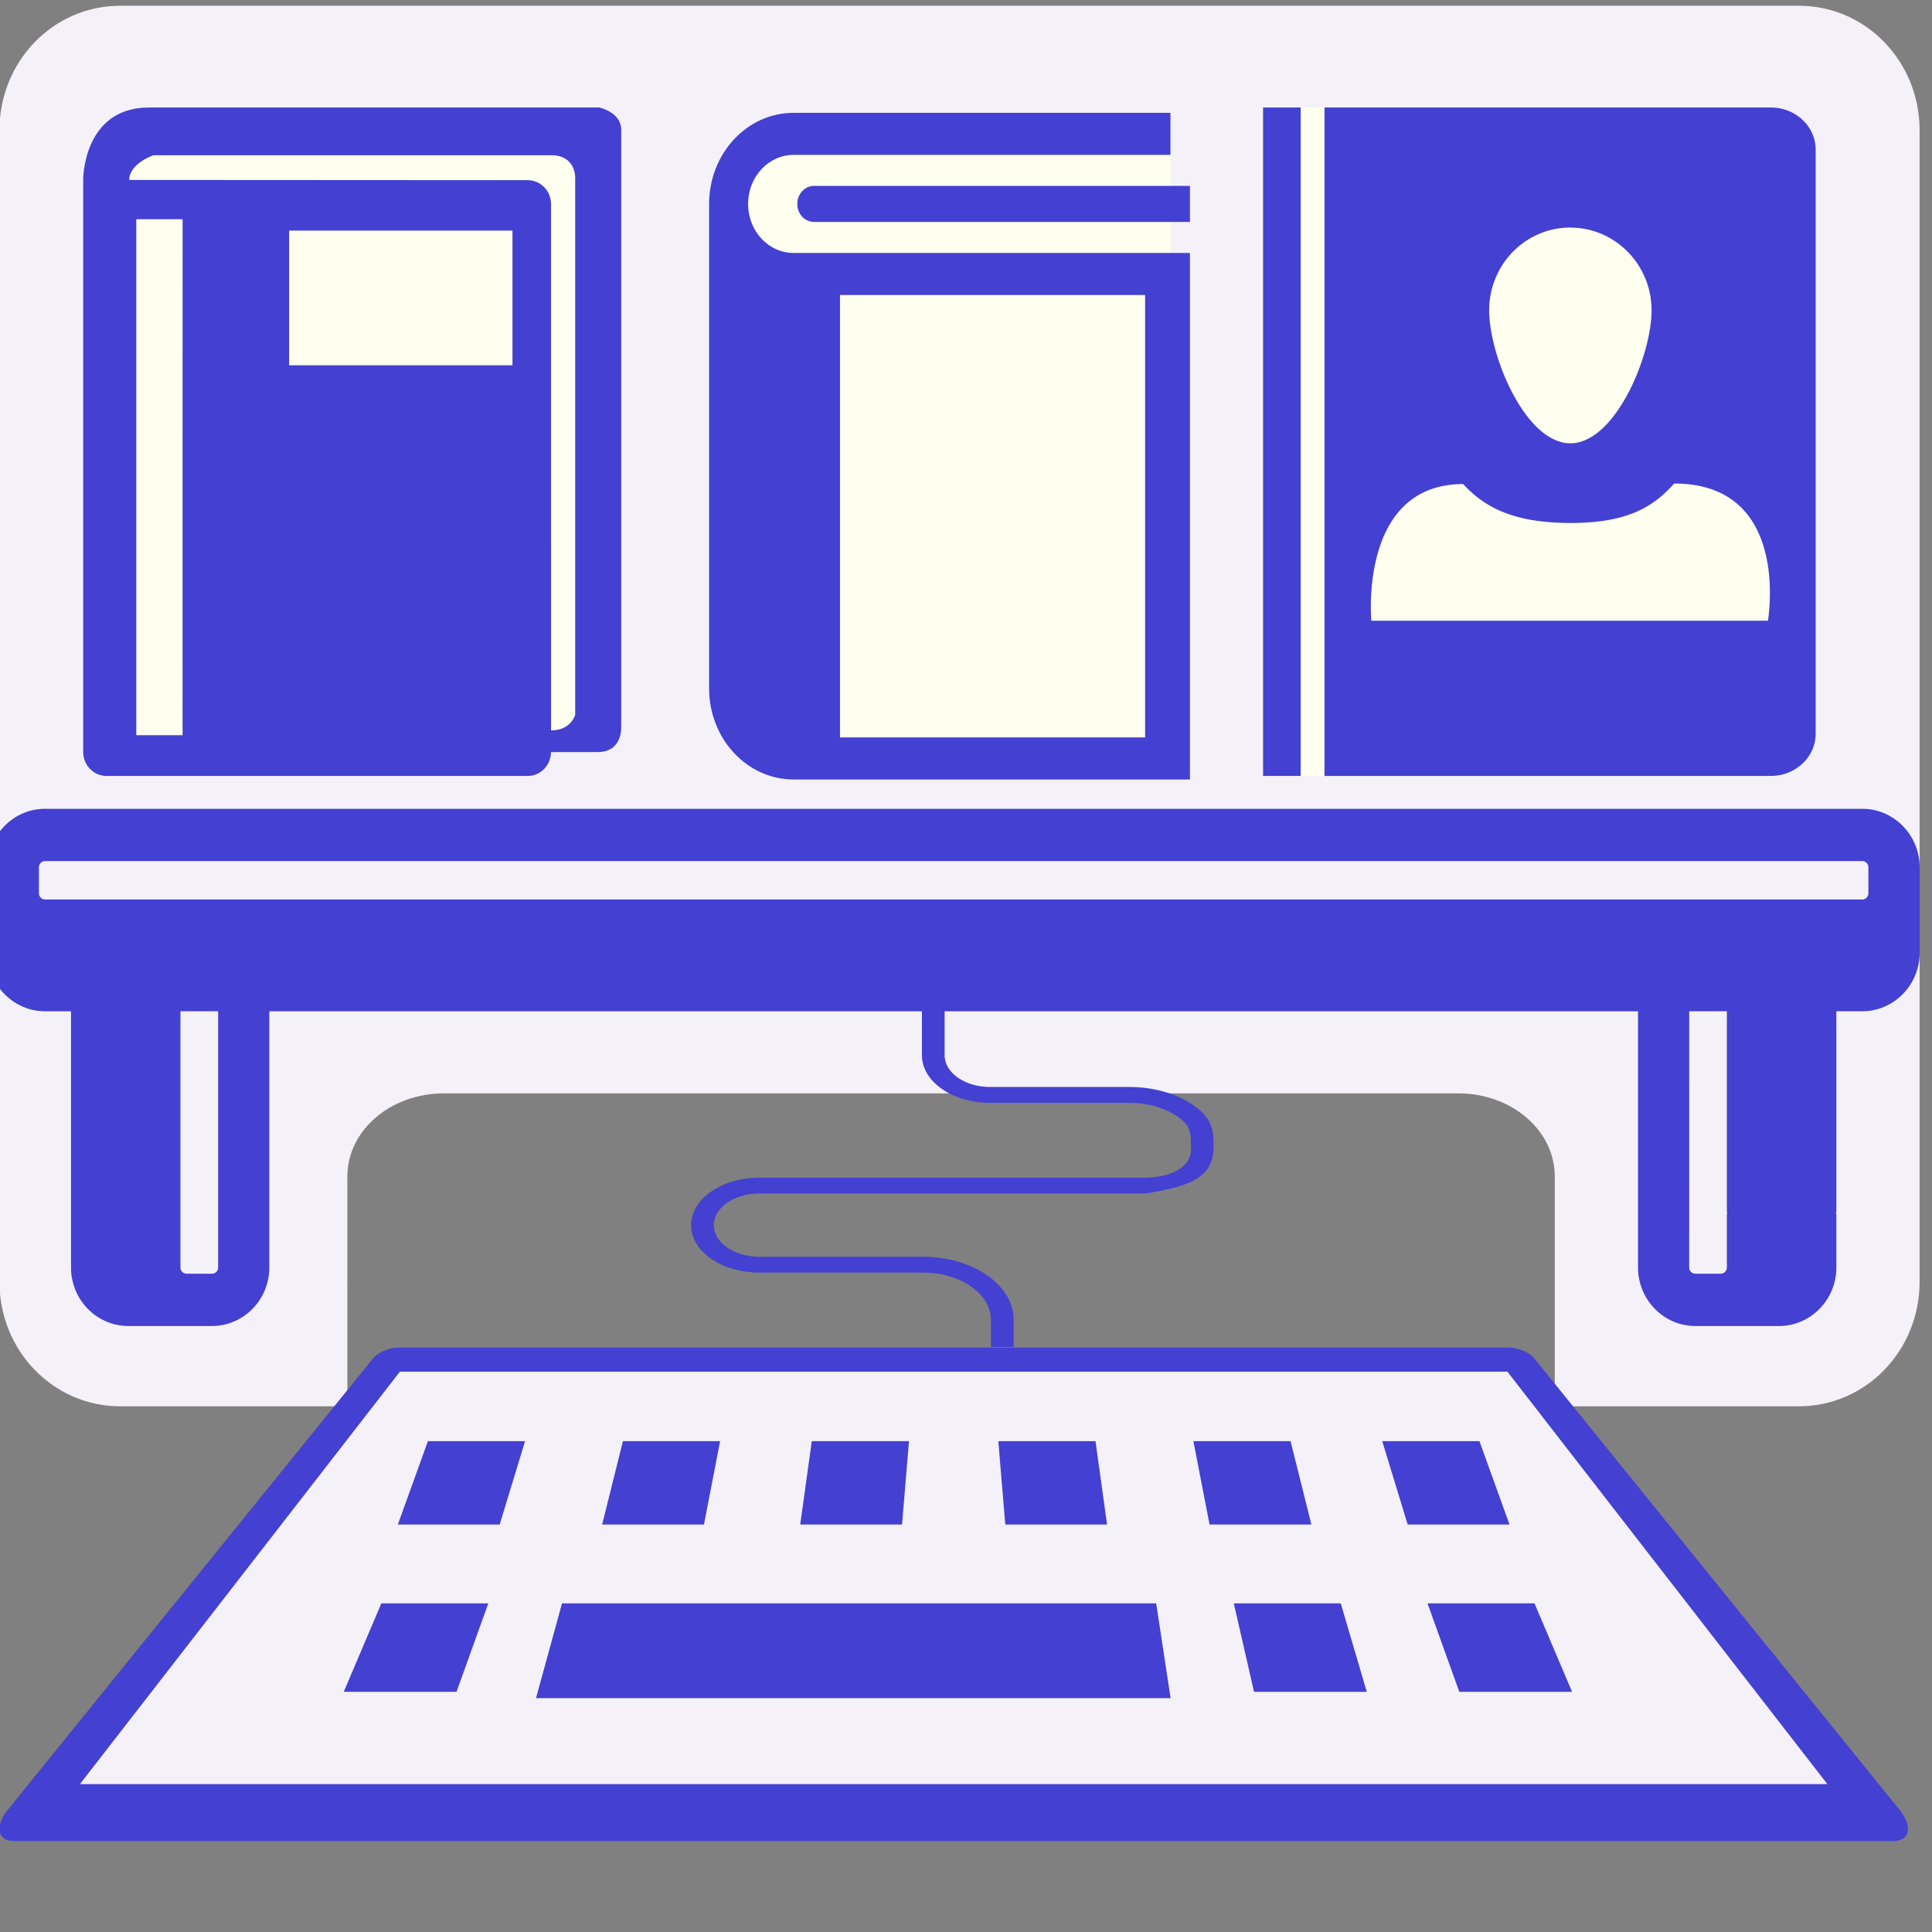 <!--version="1.0" encoding="UTF-8" standalone="no"--><svg version="1.1" width="512" height="512" viewBox="0 0 512 512" id="svg25" sodipodi:docname="sybershelf-icon_512.svg" inkscape:version="1.2.2 (732a01da63, 2022-12-09)" inkscape:export-filename="sybershelf-icon_256.png" inkscape:export-xdpi="96" inkscape:export-ydpi="96" xmlns:inkscape="http://www.inkscape.org/namespaces/inkscape" xmlns:sodipodi="http://sodipodi.sourceforge.net/DTD/sodipodi-0.dtd" xmlns="http://www.w3.org/2000/svg"><rect x="0" y="0" width="512" height="512" fill="#808080" stroke="none"/><sodipodi:namedview id="namedview27" pagecolor="#ffffff" bordercolor="#000000" borderopacity="0.25" inkscape:showpageshadow="2" inkscape:pageopacity="0.0" inkscape:pagecheckerboard="0" inkscape:deskcolor="#d1d1d1" showgrid="true" inkscape:zoom="1.100301" inkscape:cx="69.98085" inkscape:cy="115.42296" inkscape:window-width="2560" inkscape:window-height="1406" inkscape:window-x="-11" inkscape:window-y="-11" inkscape:window-maximized="1" inkscape:current-layer="svg25"><inkscape:grid type="xygrid" id="grid657" originx="0" originy="0"/></sodipodi:namedview><path style="fill: rgb(0, 255, 0); fill-opacity: 0; stroke: rgb(0, 255, 0);" d="M-494.493 284.18c.663.196 1.325.392 0 0z" id="path8833"/><g id="g4671" transform="matrix(5.333,0,0,5.333,-3.597,-3.687)"><path id="rect845" style="fill: rgb(245, 241, 248); stroke-width: 0;" d="M6.647.977c-3.324 0-6 2.76-6 6.19v57.216c0 3.43 2.676 6.191 6 6.191h11.289V59.152c0-2.287 2.141-4.129 4.8-4.129h50.399c2.659 0 4.8 1.842 4.8 4.13v11.421h12.13c3.323 0 6-2.76 6-6.191V7.168c0-3.43-2.677-6.191-6-6.191z"/><path style="fill: rgb(245, 241, 248); fill-opacity: 1; stroke-width: 0;" d="m2.973 90.692 17.455-22.273H75.7L93.156 90.69z" id="path765"/><path id="shelf" style="fill: rgb(67, 64, 210); fill-opacity: 1; stroke-width: 2.742;" d="M2.914 40.883c-1.571 0-2.85 1.305-2.85 2.91v4.241c0 1.604 1.279 2.91 2.85 2.91h1.289v12.73c0 1.604 1.278 2.91 2.85 2.91h4.155c1.571 0 2.85-1.306 2.85-2.91v-12.73h68.014v12.73c.001 1.604 1.28 2.91 2.85 2.91h4.156c1.572 0 2.85-1.306 2.85-2.91V61.05c0-.028-.015-.05-.017-.076.001-.026.016-.049.016-.076v-9.955h1.289c1.57 0 2.85-1.305 2.85-2.909v-4.242c0-1.604-1.28-2.909-2.85-2.909zm0 2.597h90.3a.31.31 0 0 1 .306.312v1.287a.31.31 0 0 1-.305.311h-90.3a.31.31 0 0 1-.306-.31v-1.288a.31.31 0 0 1 .304-.312zm6.727 7.463h1.873v12.731a.31.31 0 0 1-.305.312H9.947a.31.31 0 0 1-.306-.312zm74.975 0h1.872v9.955c0 .027.014.05.016.076-.002.025-.016.048-.016.075v2.624a.31.31 0 0 1-.305.312H84.92a.31.31 0 0 1-.305-.312z" sodipodi:nodetypes="sssscssssccccccssssscscsscsssssssssssccsssscccscsssssc"/><g id="book01" transform="matrix(0.339,0,0,0.346,-0.953,-21.474)"><path id="rect1863" style="fill: rgb(255, 255, 240); stroke-width: 0;" d="M21.688 86.354h69.483v83.827H21.689z"/><g id="g616" transform="matrix(3.218,0,0,3.218,8.431,79.5)" style="fill: rgb(67, 64, 210); fill-opacity: 1;"><g id="c45_book" style="fill: rgb(67, 64, 210); fill-opacity: 1;"><path d="M27.17 27.637V1c0-.798-1-1-1-1H5.66C2.662 0 2.662 3.197 2.662 3.197V28.77c0 .586.475 1.064 1.066 1.064h19.177c.588 0 1.064-.48 1.064-1.064l2.132-.003c1.145 0 1.067-1.13 1.067-1.13zm-19.982.377H5.08V4.986H7.19zm15.028-16.51H12.042v-6.01h10.174zm1.756 7.992V4.308c0-.59-.477-1.065-1.064-1.065l-18.15-.01c0-.73 1.103-1.103 1.103-1.103h18.112c1.133 0 1.1.998 1.1.998v23.98s-.19.693-1.1.693v-8.304" id="path612" style="fill: rgb(67, 64, 210); fill-opacity: 1;" sodipodi:nodetypes="cscscsssccccccccccccccscccscccc"/></g></g></g><g id="book02" transform="matrix(0.339,0,0,0.346,1.383,-21.209)"><path id="rect2650" style="fill: rgb(255, 255, 240); stroke-width: 0;" d="M107.473 85.2h62.036v86.051h-62.037z"/><g id="g456" transform="matrix(0.177,0,0,0.187,91.785,79.5)" style="fill: rgb(67, 64, 210); fill-opacity: 1;"><path class="st0" d="M100.21 96.593c-6.838-6.864-11.017-16.18-11.026-26.63.01-10.45 4.19-19.766 11.026-26.63 6.874-6.847 16.19-11.027 26.64-11.036h312.11V.01L126.85 0C88.21.018 56.904 31.314 56.895 69.963v372.084c.01 38.64 31.314 69.944 69.954 69.954h328.255V107.62H126.85c-10.45 0-19.767-4.18-26.64-11.027zm65.07 43.323h252.694v339.787H165.28z" id="path452" style="fill: rgb(67, 64, 210); fill-opacity: 1;" sodipodi:nodetypes="ccccccccccccscccccc"/><path class="st0" d="M143.75 56.125c-7.64 0-13.84 6.198-13.84 13.838 0 7.64 6.2 13.837 13.84 13.837h311.354V56.125z" id="path454" style="fill: rgb(67, 64, 210); fill-opacity: 1;"/></g></g><g id="book04" transform="matrix(0.339,0,0,0.346,-25.247,-21.474)"><path id="rect3390" style="fill: rgb(255, 255, 240); stroke-width: 0;" d="M264.37 79.5h72.708v96H264.37z"/><g stroke="none" stroke-width="1" fill="none" fill-rule="evenodd" id="g933" transform="matrix(6,0,0,6,249.615,79.5)" style="fill: rgb(67, 64, 210); fill-opacity: 1;"><g transform="translate(2)" fill="#434343" id="g931" style="fill: rgb(67, 64, 210); fill-opacity: 1;"><path id="rect927" class="si-glyph-fill" d="M0 0h.918v16H0z"/><path d="M12.405 0H1.5v16h10.905c.604 0 1.095-.453 1.095-1.01V1.01C13.5.452 13.01 0 12.405 0zm-4.9 2.875c1.096 0 1.986.886 1.986 1.98 0 1.092-.89 3.183-1.984 3.183-1.096 0-1.984-2.09-1.984-3.184a1.98 1.98 0 0 1 1.984-1.98zm4.828 9.41H2.645S2.33 9.014 4.889 9.014c.536.577 1.27.931 2.624.931 1.354 0 2-.36 2.53-.944 2.877 0 2.29 3.286 2.29 3.286z" class="si-glyph-fill" id="path929" style="fill: rgb(67, 64, 210); fill-opacity: 1;" sodipodi:nodetypes="sccssssssssscccscc"/></g></g></g><path d="M20.464 67.658c-.488 0-1.067.264-1.298.592L.972 90.737c-.554.789-.386 1.439.385 1.439h93.414c.772 0 .94-.65.386-1.439L76.962 68.25c-.23-.328-.81-.592-1.297-.592H22.778zm.082 1.195h55.036L91.48 89.347H4.648zm1.392 3.453-1.493 4.142h5.06l1.262-4.142zm9.692 0-1.033 4.142h5.059l.803-4.142zm9.384 0-.574 4.142h5.06l.344-4.142zm9.27 0 .345 4.142h5.058l-.574-4.142zm9.693 0 .803 4.142h5.06l-1.034-4.142zm9.384 0 1.264 4.142h5.06l-1.493-4.142zm-49.736 8.06-1.868 4.396h5.603l1.58-4.396zm8.978 0-1.293 4.71h31.535l-.717-4.71zm33.382 0 1.006 4.396h5.602L67.3 80.365zm9.626 0 1.58 4.396h5.604l-1.868-4.397z" style="fill: rgb(67, 64, 210); fill-opacity: 1; stroke-width: 3.415;" id="path527" sodipodi:nodetypes="sccssccsccccsccccccccccccccccccccccccccccccccccccccccccccccccccccccc"/><path d="M46.488 49.327v3.81c0 1.3 1.519 2.358 3.386 2.358h6.932c.904 0 1.756.245 2.395.69.64.445.654.801.654 1.431.113 1.092-1 1.572-2.258 1.599H38.403c-1.867 0-3.386 1.057-3.386 2.357 0 .63.352 1.222.991 1.667.64.444 1.49.69 2.395.69h8.13c.904 0 1.754.245 2.394.69.64.445.992 1.037.992 1.667v1.337h1.128v-1.337c0-.84-.47-1.63-1.322-2.223-.853-.594-1.988-.92-3.194-.92h-8.129c-.603 0-1.17-.164-1.597-.46-.426-.297-.66-.692-.66-1.112 0-.867 1.012-1.572 2.257-1.572h19.193c2.543-.396 3.387-.938 3.387-2.384 0-.84-.13-1.393-.984-1.987-.853-.595-1.988-.922-3.194-.922h-6.932c-1.245 0-2.257-.704-2.257-1.57v-3.81z" style="fill: rgb(67, 64, 210); fill-opacity: 1; stroke-width: 2.87;" id="path4212" sodipodi:nodetypes="csscscccssccscsccscssssscscscsscc"/></g></svg>